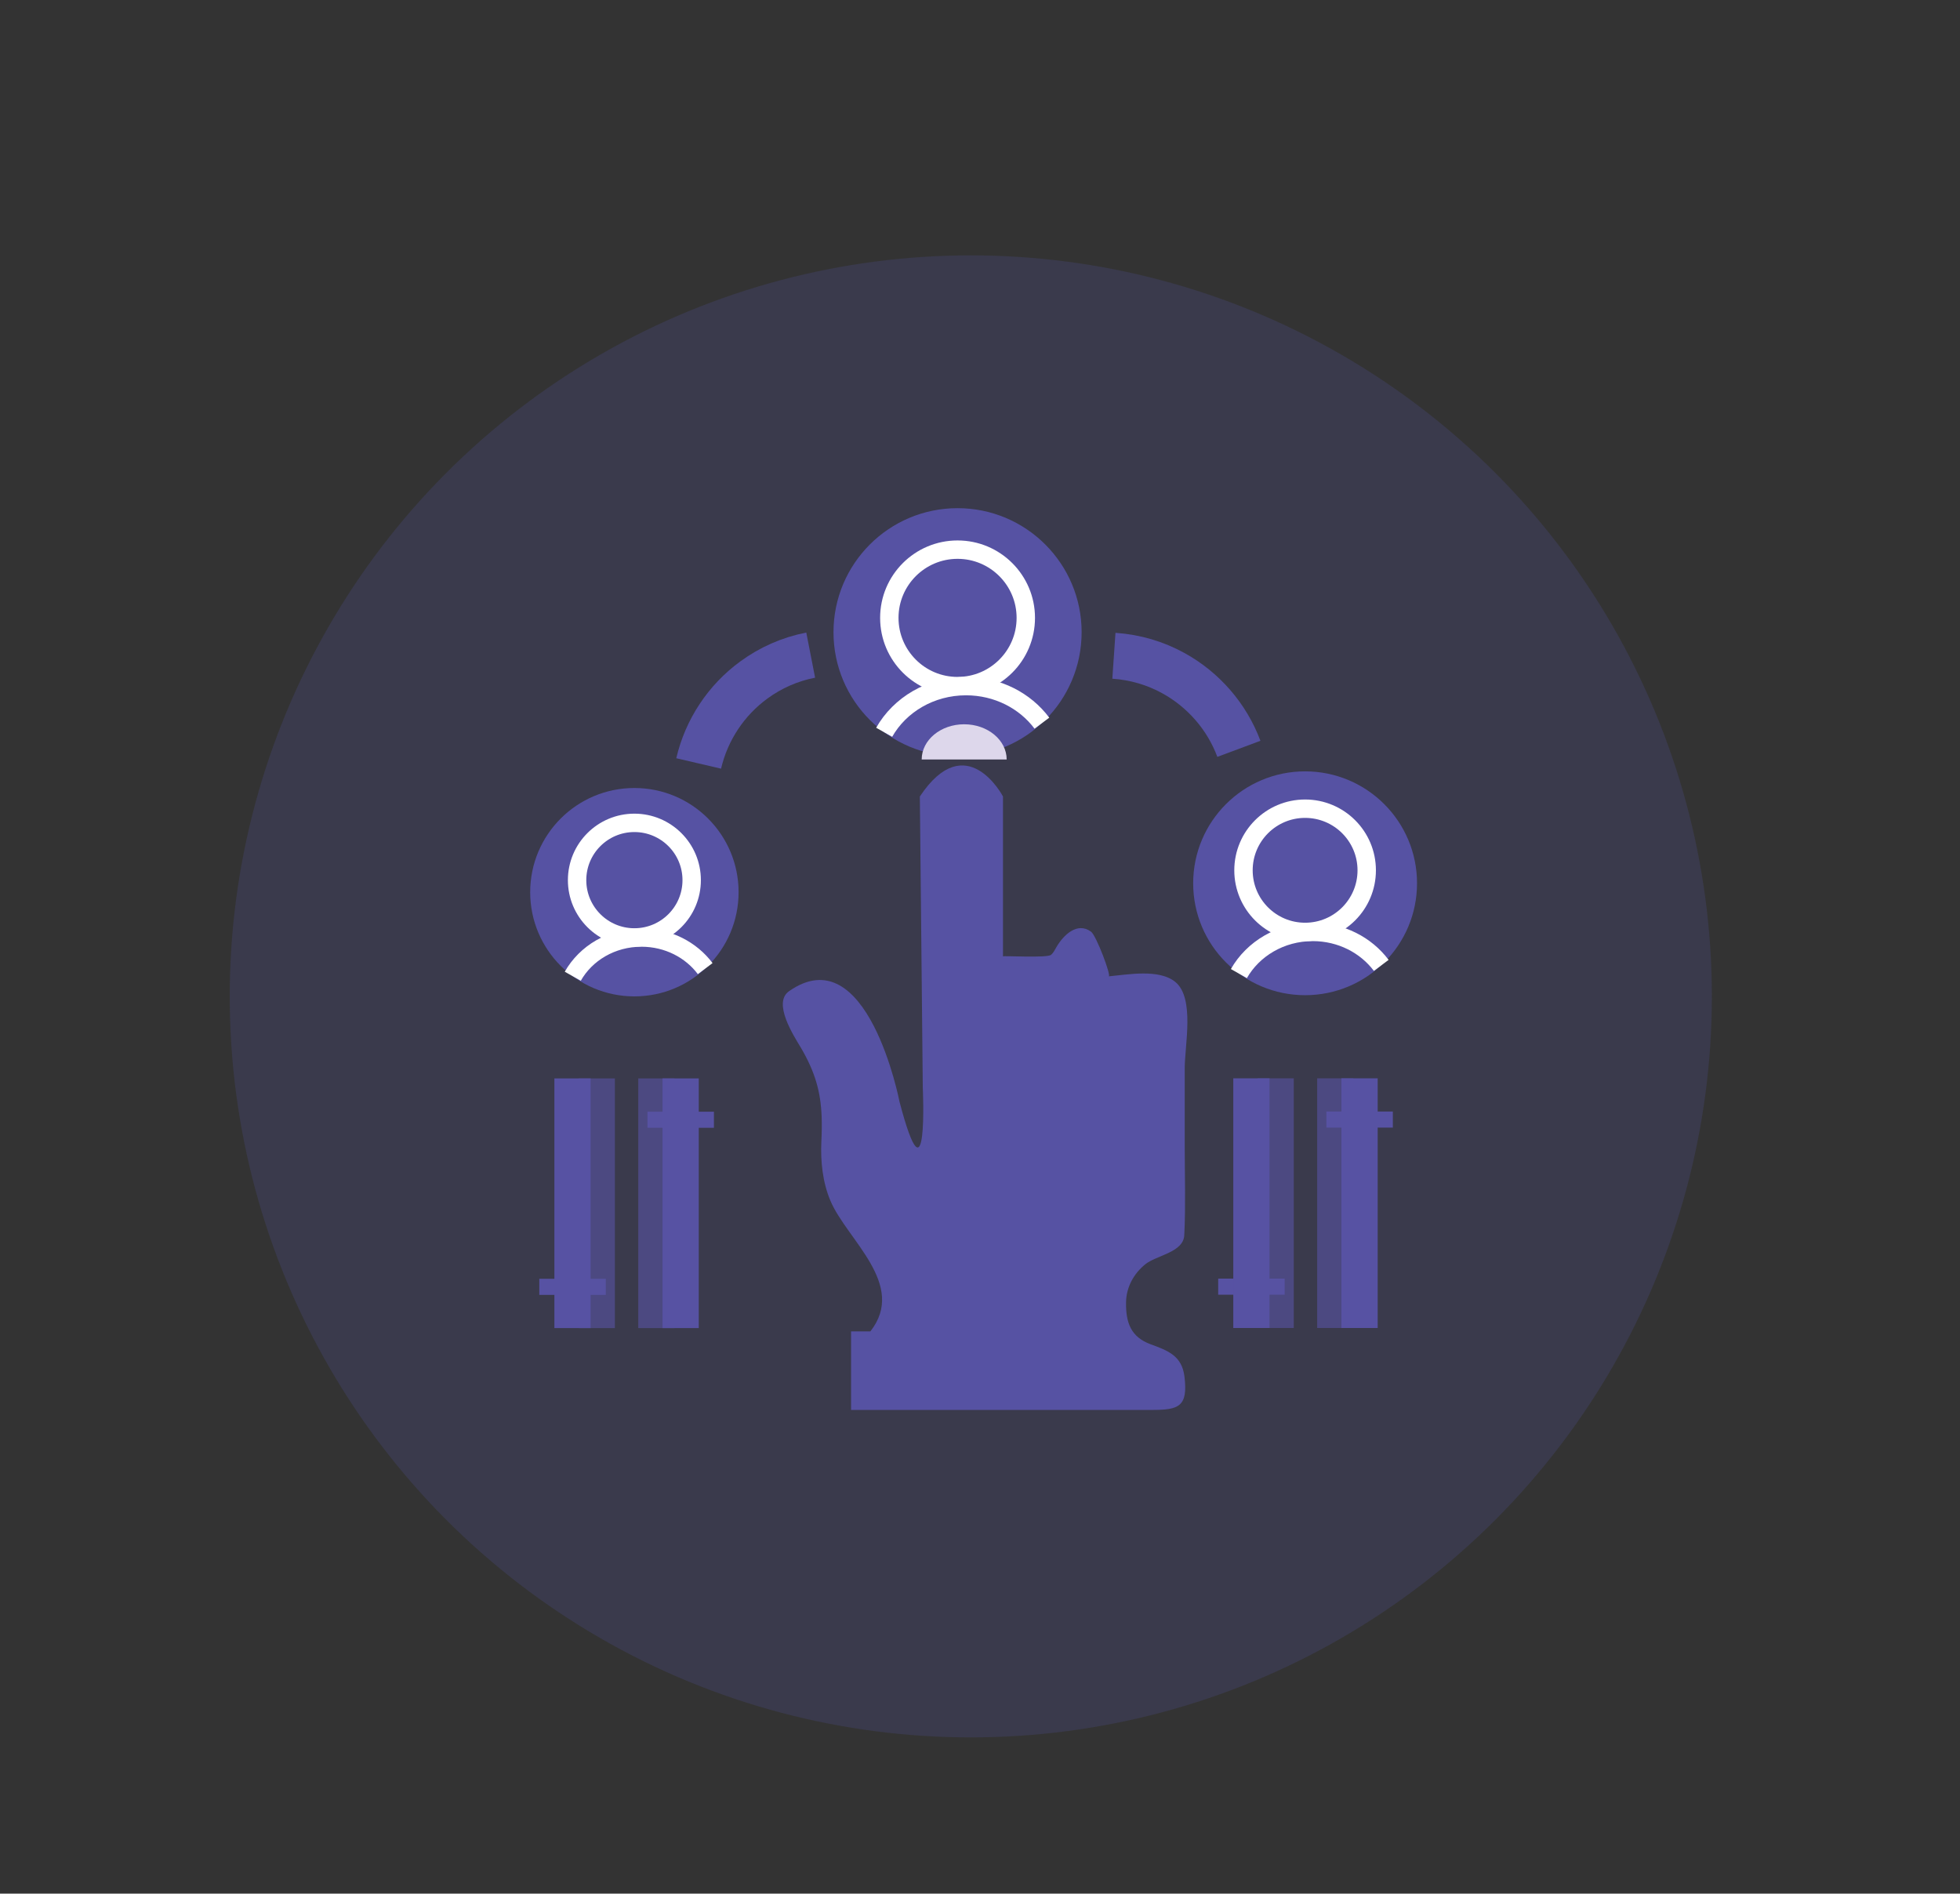<?xml version="1.0" encoding="utf-8"?>
<!-- Generator: Adobe Illustrator 24.3.0, SVG Export Plug-In . SVG Version: 6.00 Build 0)  -->
<svg version="1.1" id="Layer_1" xmlns="http://www.w3.org/2000/svg" xmlns:xlink="http://www.w3.org/1999/xlink" x="0px" y="0px"
	 viewBox="0 0 213.12 205.92" style="enable-background:new 0 0 213.12 205.92;" xml:space="preserve">
<rect x="0" y="0" width="213.12" height="205.92" fill="#333333" stroke="none"/>
<style type="text/css">
	.st0{fill:#5652A3;}
	.st1{fill:none;stroke:#5652A3;stroke-width:3;stroke-miterlimit:10;}
	.st2{fill:#5652A3;stroke:#FFFFFF;stroke-miterlimit:10;}
	.st3{opacity:0.22;fill:#5652A3;}
	.st4{fill:#5652A3;stroke:#FFFFFF;stroke-width:2;stroke-miterlimit:10;}
	.st5{fill:none;stroke:#FFFFFF;stroke-width:2;stroke-miterlimit:10;}
	.st6{fill:#DDD7EB;}
	.st7{fill:#5752A3;}
	.st8{opacity:0.61;fill:#5752A3;}
	.st9{fill:none;stroke:#5652A3;stroke-width:5;stroke-miterlimit:10;}
</style>
<g>
	<circle class="st3" cx="105.56" cy="108.35" r="80.58"/>
	<path class="st0" d="M89.34,121.39c0.03,0.85,0.02,1.76-0.03,2.75c-0.1,2.16,0.14,4.42,0.98,6.42c1.78,4.24,8.36,9.11,4.35,14.22
		h-2.1c0,0,0,8.54,0,8.54c10.9,0,21.81,0,32.71,0c2.9,0,3.95-0.33,3.54-3.64c-0.28-2.26-1.8-2.81-3.68-3.5
		c-2.1-0.78-2.71-2.28-2.67-4.58c0.03-1.64,0.85-3.13,2.12-4.14c1.11-0.88,3.69-1.23,4.14-2.73c0.06-0.19,0.07-0.38,0.08-0.58
		c0.15-3.21,0.04-6.44,0.04-9.66c0-2.77,0-5.55,0-8.32c0-2.48,1.11-7.62-1.01-9.38c-1.76-1.46-5.18-0.81-7.25-0.62
		c0.3-0.03-1.35-4.44-1.93-4.86c-1.51-1.1-3.01,0.39-3.76,1.68c-0.17,0.3-0.32,0.61-0.58,0.84c-0.43,0.37-5.23,0.08-5.23,0.17
		c0,0,0-17.39,0-17.39s-3.98-7.59-9.04,0l0.32,31.67c0,0,0.63,13.54-2.53,1.53c0,0-3.48-18.02-12.02-12.02
		c-1.8,1.27,0.52,4.85,1.27,6.1C88.64,116.57,89.23,118.72,89.34,121.39z"/>
	<g>
		<g>
			<circle class="st0" cx="104.12" cy="68.75" r="13.49"/>
			<circle class="st4" cx="104.12" cy="67.19" r="7.42"/>
			<path class="st5" d="M96.14,79.63c1.69-2.98,5.04-5.02,8.9-5.02c3.41,0,6.43,1.59,8.25,4.03"/>
		</g>
		<path class="st6" d="M100.22,82.59c0-2.12,2.07-3.83,4.62-3.83c2.55,0,4.62,1.72,4.62,3.83"/>
	</g>
	<g>
		<circle class="st0" cx="68.98" cy="97.02" r="11.33"/>
		<circle class="st4" cx="68.98" cy="95.71" r="6.23"/>
		<path class="st5" d="M62.28,106.16c1.42-2.51,4.23-4.21,7.47-4.21c2.87,0,5.4,1.34,6.93,3.38"/>
	</g>
	<g>
		<circle class="st0" cx="141.91" cy="96.05" r="12.17"/>
		<circle class="st4" cx="141.91" cy="94.64" r="6.7"/>
		<path class="st5" d="M134.71,105.87c1.53-2.69,4.55-4.53,8.03-4.53c3.08,0,5.8,1.44,7.45,3.64"/>
	</g>
	<g>
		<rect x="58.64" y="139.06" class="st7" width="7.23" height="1.75"/>
		<rect x="62.92" y="117.27" class="st8" width="3.94" height="27.15"/>
		<rect x="60.28" y="117.27" class="st7" width="3.94" height="27.15"/>
	</g>
	<g>
		<rect x="70.4" y="120.89" class="st7" width="7.23" height="1.75"/>
		<rect x="69.4" y="117.27" class="st8" width="3.94" height="27.15"/>
		<rect x="72.04" y="117.27" class="st7" width="3.94" height="27.15"/>
	</g>
	<g>
		<rect x="132.46" y="139.04" class="st7" width="7.23" height="1.75"/>
		<rect x="136.74" y="117.26" class="st8" width="3.94" height="27.15"/>
		<rect x="134.1" y="117.26" class="st7" width="3.94" height="27.15"/>
	</g>
	<g>
		<rect x="144.22" y="120.87" class="st7" width="7.23" height="1.75"/>
		<rect x="143.22" y="117.26" class="st8" width="3.94" height="27.15"/>
		<rect x="145.86" y="117.26" class="st7" width="3.94" height="27.15"/>
	</g>
	<path class="st9" d="M75.97,83.02c0.85-3.65,2.99-6.89,6.02-9.09c1.78-1.3,3.86-2.24,6.16-2.69"/>
	<path class="st9" d="M134.71,81.43c-1.31-3.51-3.86-6.44-7.14-8.24c-1.93-1.06-4.11-1.72-6.45-1.88"/>
</g>
</svg>
